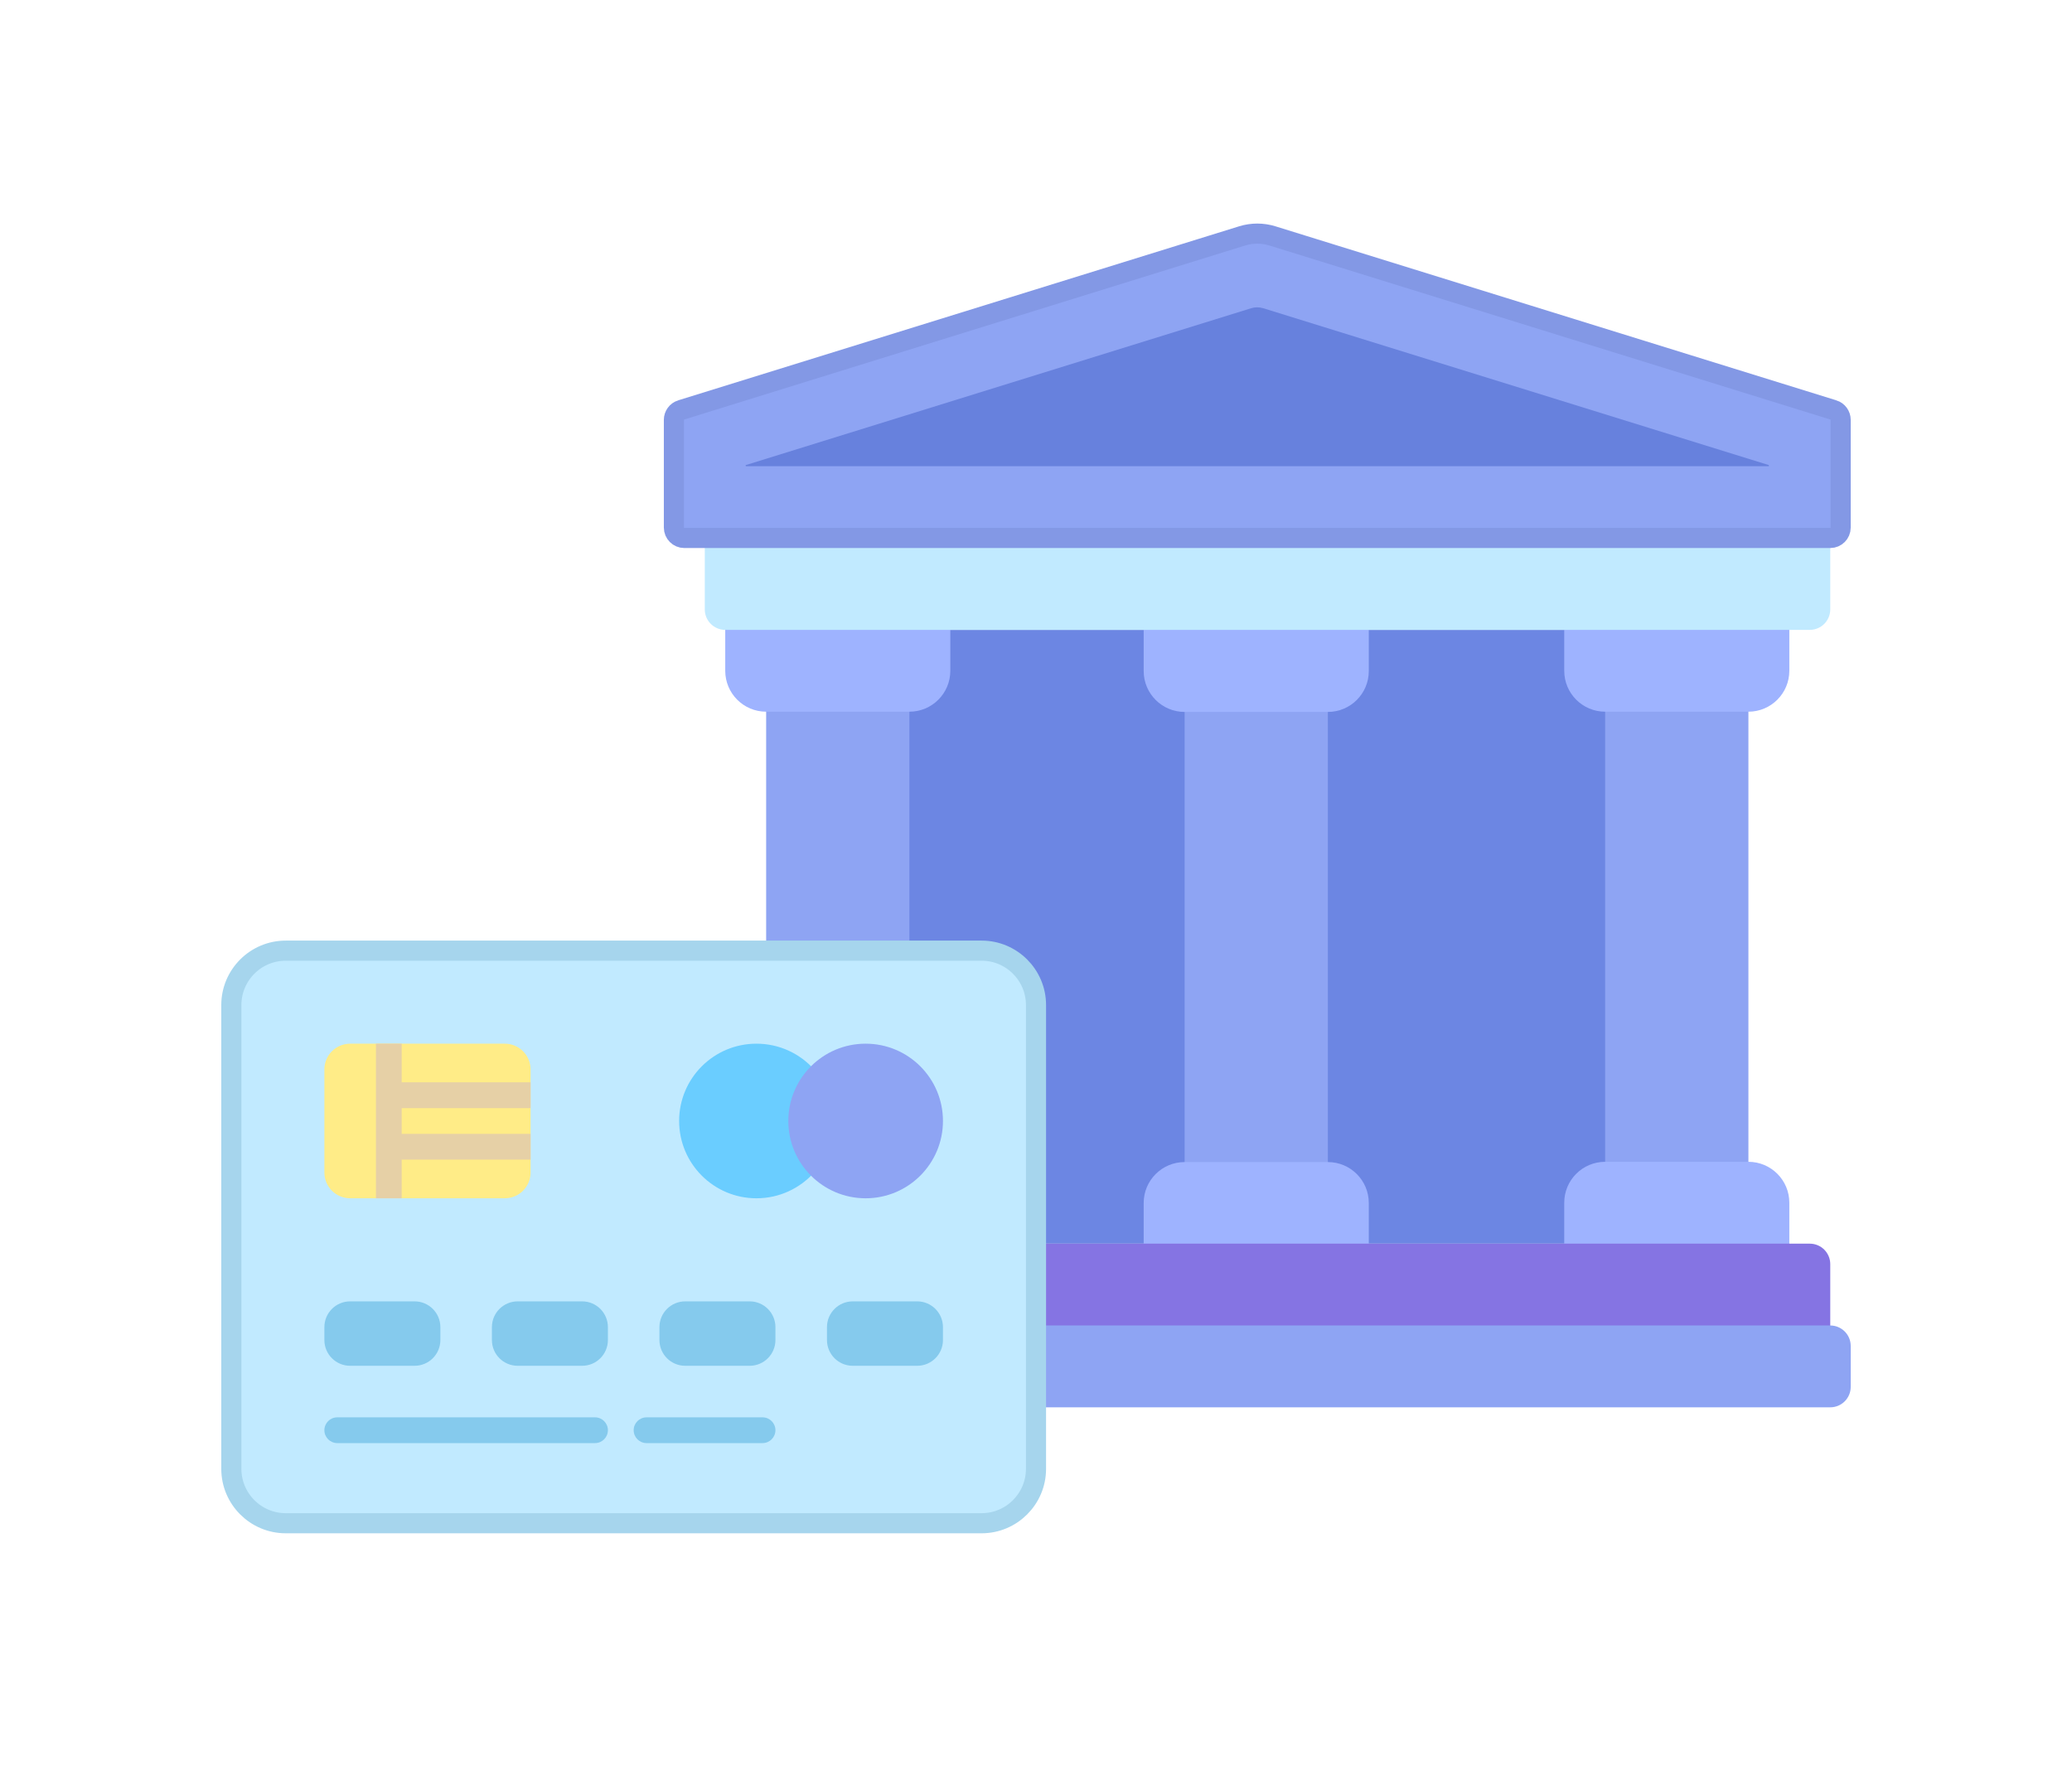 <svg width="103" height="88" viewBox="0 0 103 88" fill="none" xmlns="http://www.w3.org/2000/svg">
<g filter="url(#filter0_d)">
<path d="M41.647 29.317H83.595V59.834H41.647V29.317Z" fill="#6C86E3"/>
<path d="M79.793 31.096H86.914V57.715H79.793V31.096Z" fill="#8EA4F3"/>
<path d="M45.207 57.241H38.086V32.029H45.207V57.241Z" fill="#8EA4F3"/>
<path d="M77.759 28.808H88.948V31.351C88.948 32.474 88.037 33.385 86.914 33.385H79.793C78.669 33.385 77.759 32.474 77.759 31.351V28.808Z" fill="#9EB3FF"/>
<path d="M79.793 55.764H86.914C88.037 55.764 88.948 56.675 88.948 57.798V60.342H77.759V57.798C77.759 56.675 78.669 55.764 79.793 55.764Z" fill="#9EB3FF"/>
<path d="M45.207 33.385H38.086C36.962 33.385 36.052 32.474 36.052 31.351V28.807H47.241V31.351C47.241 32.474 46.331 33.385 45.207 33.385Z" fill="#9EB3FF"/>
<path d="M47.241 60.342H36.052V57.798C36.052 56.675 36.962 55.764 38.086 55.764H45.207C46.331 55.764 47.241 56.675 47.241 57.798V60.342Z" fill="#9EB3FF"/>
<path d="M66.008 57.253H58.888V32.041H66.008V57.253Z" fill="#8EA4F3"/>
<path d="M66.008 33.397H58.888C57.764 33.397 56.853 32.487 56.853 31.363V28.82H68.043V31.363C68.043 32.487 67.132 33.397 66.008 33.397Z" fill="#9EB3FF"/>
<path d="M68.043 60.355H56.853V57.812C56.853 56.688 57.764 55.777 58.888 55.777H66.008C67.132 55.777 68.043 56.688 68.043 57.812V60.355Z" fill="#9EB3FF"/>
<path d="M35.035 23.925H90.983V28.299C90.983 28.861 90.527 29.317 89.965 29.317H36.052C35.49 29.317 35.035 28.861 35.035 28.299V23.925Z" fill="#C1EAFF"/>
<path d="M36.052 59.834H89.965C90.527 59.834 90.983 60.289 90.983 60.851V65.937H35.035V60.851C35.035 60.289 35.49 59.834 36.052 59.834Z" fill="#8574E3"/>
<path d="M33.5 18.877L33.5 18.876C33.5 18.65 33.646 18.45 33.861 18.382C33.861 18.382 33.862 18.382 33.862 18.382L61.744 9.73L61.744 9.73C62.237 9.577 62.763 9.577 63.256 9.73L63.256 9.73L91.138 18.382C91.138 18.382 91.138 18.382 91.139 18.382C91.354 18.45 91.5 18.65 91.5 18.876V18.877V24.23C91.5 24.516 91.268 24.748 90.983 24.748H34.017C33.732 24.748 33.5 24.516 33.5 24.23L33.5 18.877Z" fill="#8EA4F3" stroke="#8398E5"/>
<path d="M37.069 21.179V21.125L62.195 13.325C62.391 13.265 62.601 13.265 62.797 13.325L87.931 21.125V21.179H37.069Z" fill="#6781DD"/>
<path d="M34.017 63.902H90.983C91.544 63.902 92 64.358 92 64.919V66.954C92 67.516 91.544 67.971 90.983 67.971H34.017C33.456 67.971 33 67.516 33 66.954V64.919C33 64.358 33.456 63.902 34.017 63.902Z" fill="#8EA4F3"/>
</g>
<g filter="url(#filter1_d)">
<path d="M14.203 45.266H48.797C50.287 45.266 51.5 46.479 51.5 47.969V71.031C51.5 72.521 50.287 73.734 48.797 73.734H14.203C12.713 73.734 11.5 72.521 11.5 71.031V47.969C11.5 46.479 12.713 45.266 14.203 45.266Z" fill="#C1EAFF" stroke="#A6D5ED"/>
<path d="M25.094 57.578H17.406C16.699 57.578 16.125 57.005 16.125 56.297V51.172C16.125 50.464 16.699 49.891 17.406 49.891H25.094C25.801 49.891 26.375 50.464 26.375 51.172V56.297C26.375 57.005 25.801 57.578 25.094 57.578Z" fill="#FFEC87"/>
<path d="M20.609 65.906H17.406C16.699 65.906 16.125 65.333 16.125 64.625V63.984C16.125 63.277 16.699 62.703 17.406 62.703H20.609C21.317 62.703 21.891 63.277 21.891 63.984V64.625C21.891 65.333 21.317 65.906 20.609 65.906Z" fill="#85CAED"/>
<path d="M28.938 65.906H25.734C25.027 65.906 24.453 65.333 24.453 64.625V63.984C24.453 63.277 25.027 62.703 25.734 62.703H28.938C29.645 62.703 30.219 63.277 30.219 63.984V64.625C30.219 65.333 29.645 65.906 28.938 65.906Z" fill="#85CAED"/>
<path d="M37.266 65.906H34.062C33.355 65.906 32.781 65.333 32.781 64.625V63.984C32.781 63.277 33.355 62.703 34.062 62.703H37.266C37.973 62.703 38.547 63.277 38.547 63.984V64.625C38.547 65.333 37.973 65.906 37.266 65.906Z" fill="#85CAED"/>
<path d="M45.594 65.906H42.391C41.683 65.906 41.109 65.333 41.109 64.625V63.984C41.109 63.277 41.683 62.703 42.391 62.703H45.594C46.301 62.703 46.875 63.277 46.875 63.984V64.625C46.875 65.333 46.301 65.906 45.594 65.906Z" fill="#85CAED"/>
<path d="M29.578 69.75H16.766C16.412 69.75 16.125 69.463 16.125 69.109C16.125 68.756 16.412 68.469 16.766 68.469H29.578C29.932 68.469 30.219 68.756 30.219 69.109C30.219 69.463 29.932 69.75 29.578 69.75Z" fill="#85CAED"/>
<path d="M37.906 69.75H32.141C31.787 69.75 31.5 69.463 31.5 69.109C31.5 68.756 31.787 68.469 32.141 68.469H37.906C38.26 68.469 38.547 68.756 38.547 69.109C38.547 69.463 38.26 69.75 37.906 69.75Z" fill="#85CAED"/>
<path d="M40.469 56.297C39.765 57.083 38.742 57.578 37.604 57.578C35.481 57.578 33.76 55.857 33.76 53.734C33.76 51.611 35.481 49.891 37.604 49.891C38.742 49.891 39.765 50.385 40.468 51.171" fill="#6ACDFF"/>
<path d="M26.375 54.375H19.969V53.094H26.375V51.812H19.969V49.891H18.688V57.578H19.969V55.656H26.375V54.375Z" fill="#E6D0A6"/>
<path d="M43.031 57.578C45.154 57.578 46.875 55.857 46.875 53.734C46.875 51.611 45.154 49.891 43.031 49.891C40.908 49.891 39.188 51.611 39.188 53.734C39.188 55.857 40.908 57.578 43.031 57.578Z" fill="#8EA4F3"/>
</g>
<defs>
<filter id="filter0_d" x="22" y="0" width="81" height="81" filterUnits="userSpaceOnUse" color-interpolation-filters="sRGB">
<feFlood flood-opacity="0" result="BackgroundImageFix"/>
<feColorMatrix in="SourceAlpha" type="matrix" values="0 0 0 0 0 0 0 0 0 0 0 0 0 0 0 0 0 0 127 0"/>
<feOffset dy="2"/>
<feGaussianBlur stdDeviation="5.5"/>
<feColorMatrix type="matrix" values="0 0 0 0 0.557 0 0 0 0 0.643 0 0 0 0 0.953 0 0 0 0.592 0"/>
<feBlend mode="normal" in2="BackgroundImageFix" result="effect1_dropShadow"/>
<feBlend mode="normal" in="SourceGraphic" in2="effect1_dropShadow" result="shape"/>
</filter>
<filter id="filter1_d" x="0" y="30" width="63" height="63" filterUnits="userSpaceOnUse" color-interpolation-filters="sRGB">
<feFlood flood-opacity="0" result="BackgroundImageFix"/>
<feColorMatrix in="SourceAlpha" type="matrix" values="0 0 0 0 0 0 0 0 0 0 0 0 0 0 0 0 0 0 127 0"/>
<feOffset dy="2"/>
<feGaussianBlur stdDeviation="5.5"/>
<feColorMatrix type="matrix" values="0 0 0 0 0.757 0 0 0 0 0.918 0 0 0 0 1 0 0 0 0.5 0"/>
<feBlend mode="normal" in2="BackgroundImageFix" result="effect1_dropShadow"/>
<feBlend mode="normal" in="SourceGraphic" in2="effect1_dropShadow" result="shape"/>
</filter>
</defs>
</svg>
